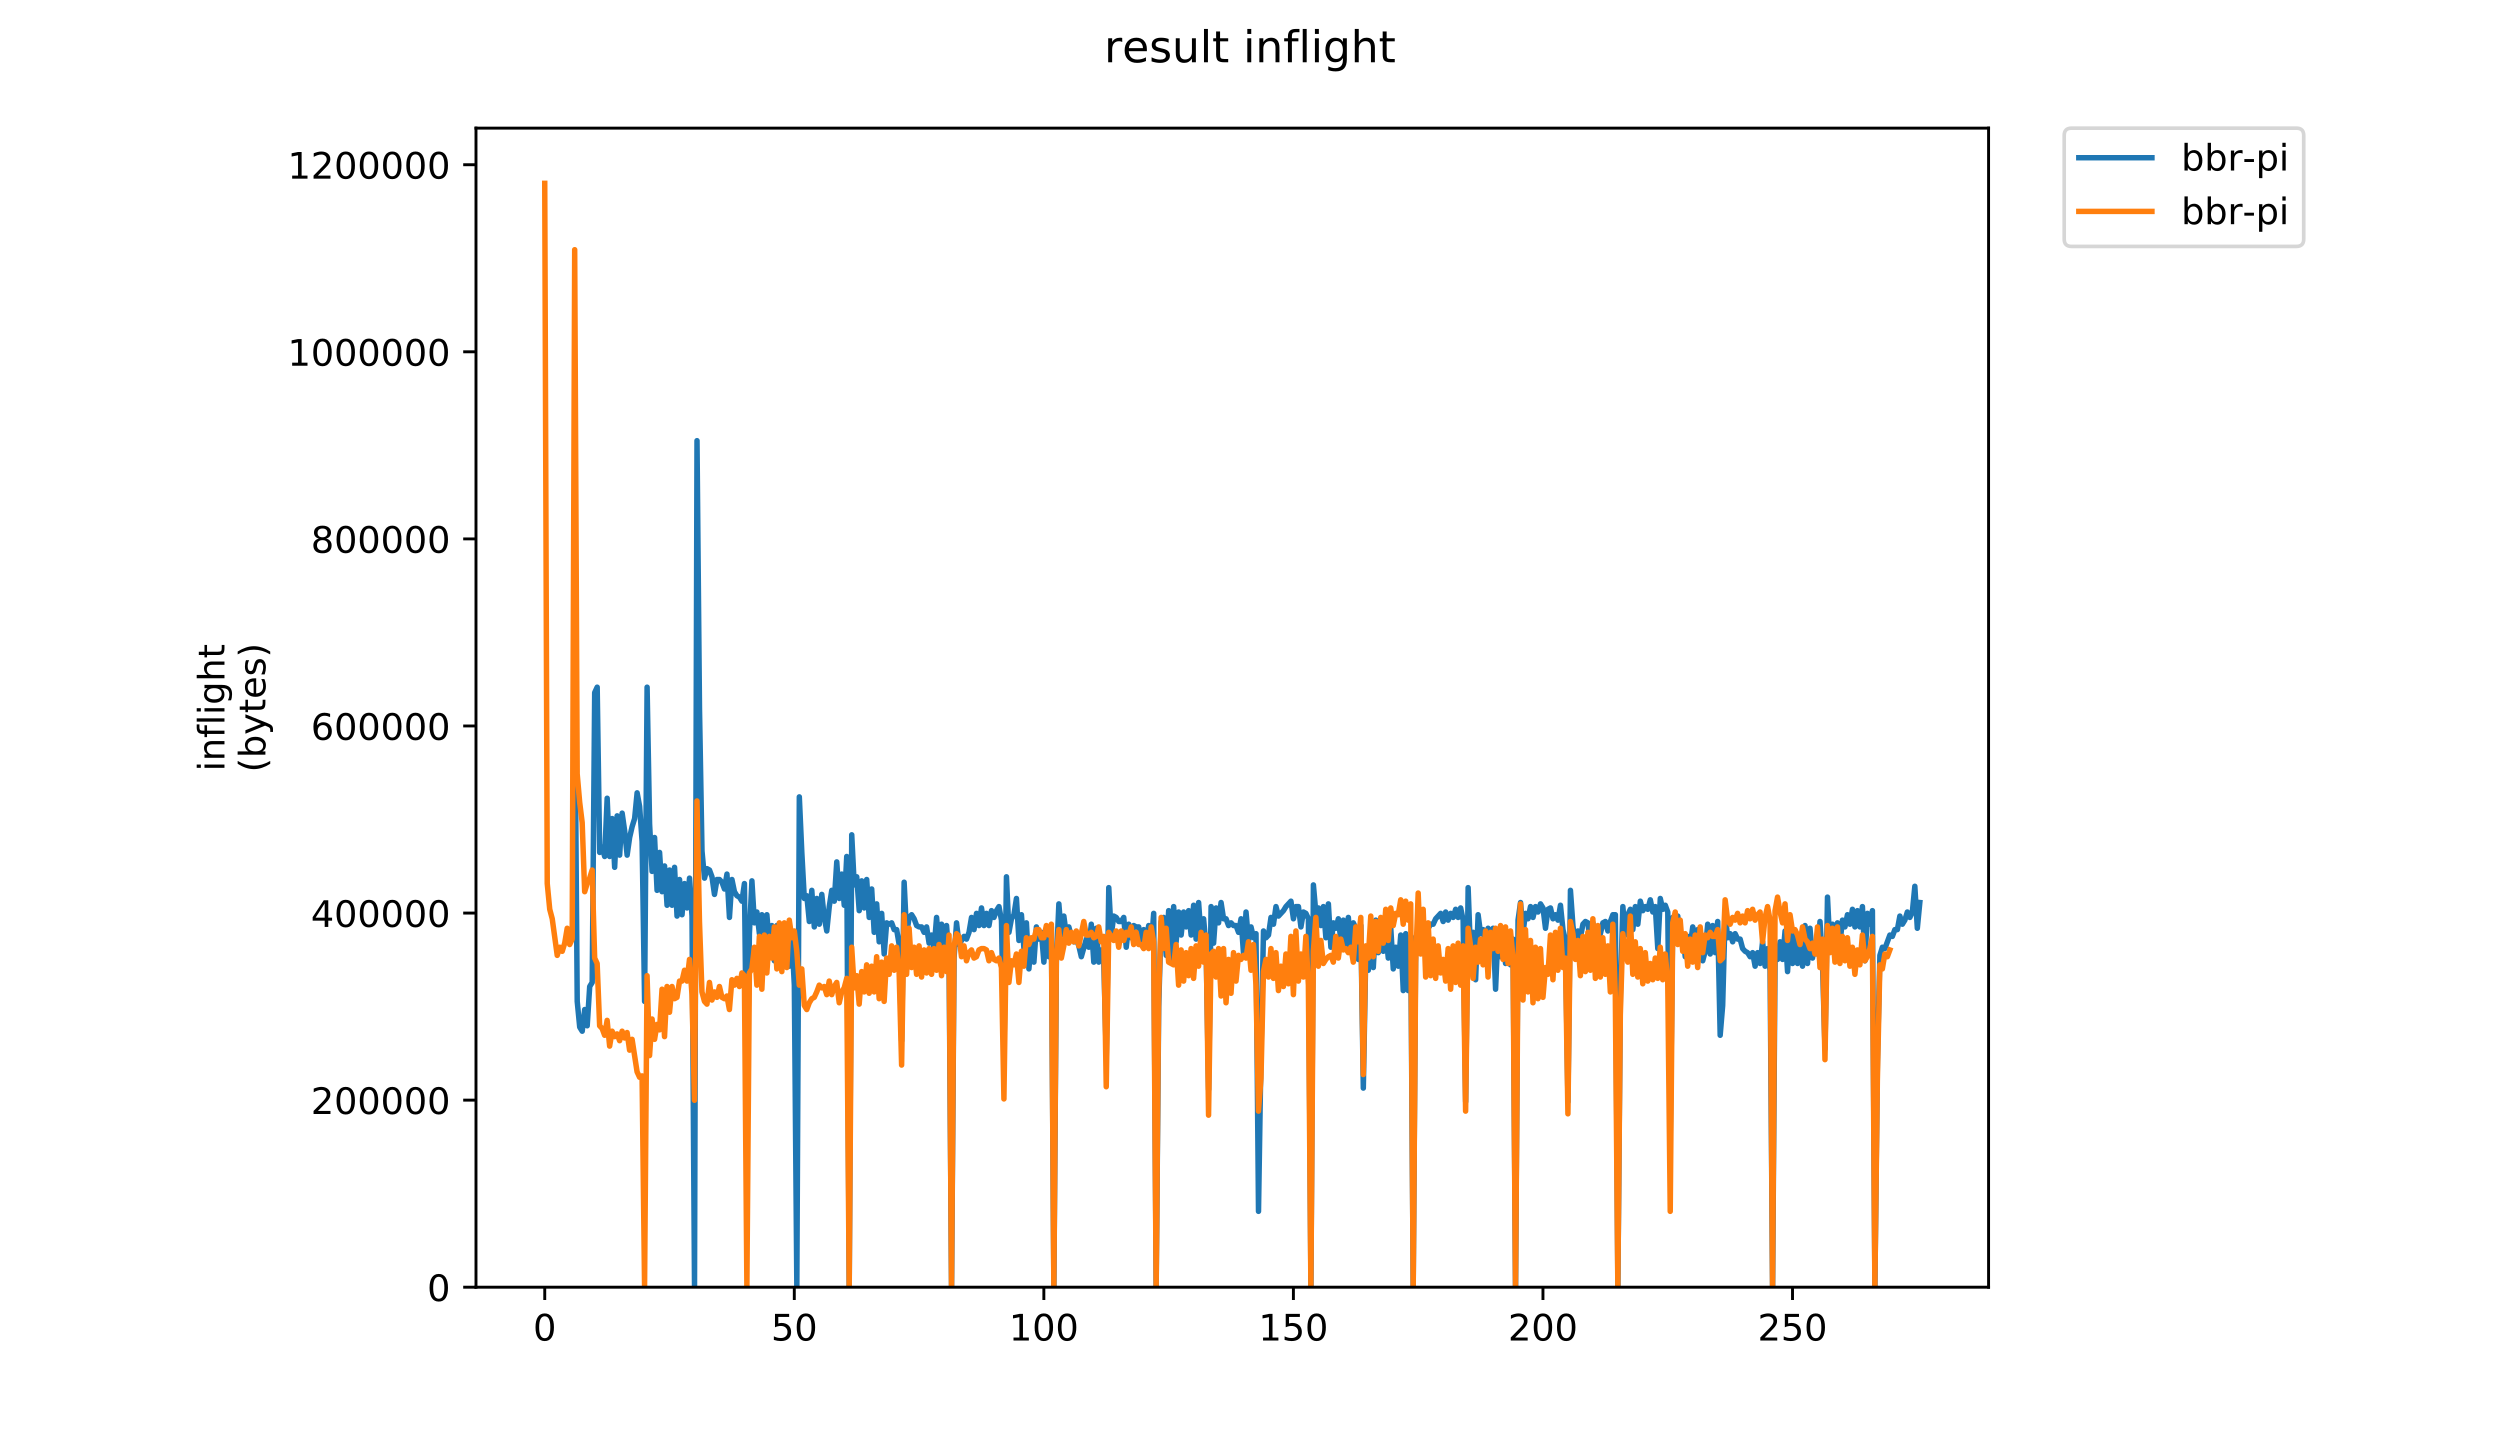 <?xml version="1.0" encoding="utf-8" standalone="no"?>
<!DOCTYPE svg PUBLIC "-//W3C//DTD SVG 1.1//EN"
  "http://www.w3.org/Graphics/SVG/1.1/DTD/svg11.dtd">
<!-- Created with matplotlib (https://matplotlib.org/) -->
<svg height="396pt" version="1.1" viewBox="0 0 684 396" width="684pt" xmlns="http://www.w3.org/2000/svg" xmlns:xlink="http://www.w3.org/1999/xlink">
 <defs>
  <style type="text/css">
*{stroke-linecap:butt;stroke-linejoin:round;}
  </style>
 </defs>
 <g id="figure_1">
  <g id="patch_1">
   <path d="M 0 396 
L 684 396 
L 684 0 
L 0 0 
z
" style="fill:#ffffff;"/>
  </g>
  <g id="axes_1">
   <g id="patch_2">
    <path d="M 130.23 352.174 
L 544.074 352.174 
L 544.074 35.062 
L 130.23 35.062 
z
" style="fill:#ffffff;"/>
   </g>
   <g id="matplotlib.axis_1">
    <g id="xtick_1">
     <g id="line2d_1">
      <defs>
       <path d="M 0 0 
L 0 3.5 
" id="m65a6d30aea" style="stroke:#000000;stroke-width:0.8;"/>
      </defs>
      <g>
       <use style="stroke:#000000;stroke-width:0.8;" x="149.041" xlink:href="#m65a6d30aea" y="352.174"/>
      </g>
     </g>
     <g id="text_1">
      <!-- 0 -->
      <defs>
       <path d="M 31.781 66.406 
Q 24.172 66.406 20.328 58.906 
Q 16.5 51.422 16.5 36.375 
Q 16.5 21.391 20.328 13.891 
Q 24.172 6.391 31.781 6.391 
Q 39.453 6.391 43.281 13.891 
Q 47.125 21.391 47.125 36.375 
Q 47.125 51.422 43.281 58.906 
Q 39.453 66.406 31.781 66.406 
z
M 31.781 74.219 
Q 44.047 74.219 50.516 64.516 
Q 56.984 54.828 56.984 36.375 
Q 56.984 17.969 50.516 8.266 
Q 44.047 -1.422 31.781 -1.422 
Q 19.531 -1.422 13.062 8.266 
Q 6.594 17.969 6.594 36.375 
Q 6.594 54.828 13.062 64.516 
Q 19.531 74.219 31.781 74.219 
z
" id="DejaVuSans-48"/>
      </defs>
      <g transform="translate(145.86 366.773)scale(0.1 -0.1)">
       <use xlink:href="#DejaVuSans-48"/>
      </g>
     </g>
    </g>
    <g id="xtick_2">
     <g id="line2d_2">
      <g>
       <use style="stroke:#000000;stroke-width:0.8;" x="217.319" xlink:href="#m65a6d30aea" y="352.174"/>
      </g>
     </g>
     <g id="text_2">
      <!-- 50 -->
      <defs>
       <path d="M 10.797 72.906 
L 49.516 72.906 
L 49.516 64.594 
L 19.828 64.594 
L 19.828 46.734 
Q 21.969 47.469 24.109 47.828 
Q 26.266 48.188 28.422 48.188 
Q 40.625 48.188 47.75 41.5 
Q 54.891 34.812 54.891 23.391 
Q 54.891 11.625 47.562 5.094 
Q 40.234 -1.422 26.906 -1.422 
Q 22.312 -1.422 17.547 -0.641 
Q 12.797 0.141 7.719 1.703 
L 7.719 11.625 
Q 12.109 9.234 16.797 8.062 
Q 21.484 6.891 26.703 6.891 
Q 35.156 6.891 40.078 11.328 
Q 45.016 15.766 45.016 23.391 
Q 45.016 31 40.078 35.438 
Q 35.156 39.891 26.703 39.891 
Q 22.75 39.891 18.812 39.016 
Q 14.891 38.141 10.797 36.281 
z
" id="DejaVuSans-53"/>
      </defs>
      <g transform="translate(210.957 366.773)scale(0.1 -0.1)">
       <use xlink:href="#DejaVuSans-53"/>
       <use x="63.623" xlink:href="#DejaVuSans-48"/>
      </g>
     </g>
    </g>
    <g id="xtick_3">
     <g id="line2d_3">
      <g>
       <use style="stroke:#000000;stroke-width:0.8;" x="285.597" xlink:href="#m65a6d30aea" y="352.174"/>
      </g>
     </g>
     <g id="text_3">
      <!-- 100 -->
      <defs>
       <path d="M 12.406 8.297 
L 28.516 8.297 
L 28.516 63.922 
L 10.984 60.406 
L 10.984 69.391 
L 28.422 72.906 
L 38.281 72.906 
L 38.281 8.297 
L 54.391 8.297 
L 54.391 0 
L 12.406 0 
z
" id="DejaVuSans-49"/>
      </defs>
      <g transform="translate(276.054 366.773)scale(0.1 -0.1)">
       <use xlink:href="#DejaVuSans-49"/>
       <use x="63.623" xlink:href="#DejaVuSans-48"/>
       <use x="127.246" xlink:href="#DejaVuSans-48"/>
      </g>
     </g>
    </g>
    <g id="xtick_4">
     <g id="line2d_4">
      <g>
       <use style="stroke:#000000;stroke-width:0.8;" x="353.875" xlink:href="#m65a6d30aea" y="352.174"/>
      </g>
     </g>
     <g id="text_4">
      <!-- 150 -->
      <g transform="translate(344.332 366.773)scale(0.1 -0.1)">
       <use xlink:href="#DejaVuSans-49"/>
       <use x="63.623" xlink:href="#DejaVuSans-53"/>
       <use x="127.246" xlink:href="#DejaVuSans-48"/>
      </g>
     </g>
    </g>
    <g id="xtick_5">
     <g id="line2d_5">
      <g>
       <use style="stroke:#000000;stroke-width:0.8;" x="422.153" xlink:href="#m65a6d30aea" y="352.174"/>
      </g>
     </g>
     <g id="text_5">
      <!-- 200 -->
      <defs>
       <path d="M 19.188 8.297 
L 53.609 8.297 
L 53.609 0 
L 7.328 0 
L 7.328 8.297 
Q 12.938 14.109 22.625 23.891 
Q 32.328 33.688 34.812 36.531 
Q 39.547 41.844 41.422 45.531 
Q 43.312 49.219 43.312 52.781 
Q 43.312 58.594 39.234 62.25 
Q 35.156 65.922 28.609 65.922 
Q 23.969 65.922 18.812 64.312 
Q 13.672 62.703 7.812 59.422 
L 7.812 69.391 
Q 13.766 71.781 18.938 73 
Q 24.125 74.219 28.422 74.219 
Q 39.75 74.219 46.484 68.547 
Q 53.219 62.891 53.219 53.422 
Q 53.219 48.922 51.531 44.891 
Q 49.859 40.875 45.406 35.406 
Q 44.188 33.984 37.641 27.219 
Q 31.109 20.453 19.188 8.297 
z
" id="DejaVuSans-50"/>
      </defs>
      <g transform="translate(412.61 366.773)scale(0.1 -0.1)">
       <use xlink:href="#DejaVuSans-50"/>
       <use x="63.623" xlink:href="#DejaVuSans-48"/>
       <use x="127.246" xlink:href="#DejaVuSans-48"/>
      </g>
     </g>
    </g>
    <g id="xtick_6">
     <g id="line2d_6">
      <g>
       <use style="stroke:#000000;stroke-width:0.8;" x="490.431" xlink:href="#m65a6d30aea" y="352.174"/>
      </g>
     </g>
     <g id="text_6">
      <!-- 250 -->
      <g transform="translate(480.888 366.773)scale(0.1 -0.1)">
       <use xlink:href="#DejaVuSans-50"/>
       <use x="63.623" xlink:href="#DejaVuSans-53"/>
       <use x="127.246" xlink:href="#DejaVuSans-48"/>
      </g>
     </g>
    </g>
   </g>
   <g id="matplotlib.axis_2">
    <g id="ytick_1">
     <g id="line2d_7">
      <defs>
       <path d="M 0 0 
L -3.5 0 
" id="m22e19e6b55" style="stroke:#000000;stroke-width:0.8;"/>
      </defs>
      <g>
       <use style="stroke:#000000;stroke-width:0.8;" x="130.23" xlink:href="#m22e19e6b55" y="352.174"/>
      </g>
     </g>
     <g id="text_7">
      <!-- 0 -->
      <g transform="translate(116.868 355.973)scale(0.1 -0.1)">
       <use xlink:href="#DejaVuSans-48"/>
      </g>
     </g>
    </g>
    <g id="ytick_2">
     <g id="line2d_8">
      <g>
       <use style="stroke:#000000;stroke-width:0.8;" x="130.23" xlink:href="#m22e19e6b55" y="300.991"/>
      </g>
     </g>
     <g id="text_8">
      <!-- 200000 -->
      <g transform="translate(85.055 304.79)scale(0.1 -0.1)">
       <use xlink:href="#DejaVuSans-50"/>
       <use x="63.623" xlink:href="#DejaVuSans-48"/>
       <use x="127.246" xlink:href="#DejaVuSans-48"/>
       <use x="190.869" xlink:href="#DejaVuSans-48"/>
       <use x="254.492" xlink:href="#DejaVuSans-48"/>
       <use x="318.115" xlink:href="#DejaVuSans-48"/>
      </g>
     </g>
    </g>
    <g id="ytick_3">
     <g id="line2d_9">
      <g>
       <use style="stroke:#000000;stroke-width:0.8;" x="130.23" xlink:href="#m22e19e6b55" y="249.808"/>
      </g>
     </g>
     <g id="text_9">
      <!-- 400000 -->
      <defs>
       <path d="M 37.797 64.312 
L 12.891 25.391 
L 37.797 25.391 
z
M 35.203 72.906 
L 47.609 72.906 
L 47.609 25.391 
L 58.016 25.391 
L 58.016 17.188 
L 47.609 17.188 
L 47.609 0 
L 37.797 0 
L 37.797 17.188 
L 4.891 17.188 
L 4.891 26.703 
z
" id="DejaVuSans-52"/>
      </defs>
      <g transform="translate(85.055 253.607)scale(0.1 -0.1)">
       <use xlink:href="#DejaVuSans-52"/>
       <use x="63.623" xlink:href="#DejaVuSans-48"/>
       <use x="127.246" xlink:href="#DejaVuSans-48"/>
       <use x="190.869" xlink:href="#DejaVuSans-48"/>
       <use x="254.492" xlink:href="#DejaVuSans-48"/>
       <use x="318.115" xlink:href="#DejaVuSans-48"/>
      </g>
     </g>
    </g>
    <g id="ytick_4">
     <g id="line2d_10">
      <g>
       <use style="stroke:#000000;stroke-width:0.8;" x="130.23" xlink:href="#m22e19e6b55" y="198.625"/>
      </g>
     </g>
     <g id="text_10">
      <!-- 600000 -->
      <defs>
       <path d="M 33.016 40.375 
Q 26.375 40.375 22.484 35.828 
Q 18.609 31.297 18.609 23.391 
Q 18.609 15.531 22.484 10.953 
Q 26.375 6.391 33.016 6.391 
Q 39.656 6.391 43.531 10.953 
Q 47.406 15.531 47.406 23.391 
Q 47.406 31.297 43.531 35.828 
Q 39.656 40.375 33.016 40.375 
z
M 52.594 71.297 
L 52.594 62.312 
Q 48.875 64.062 45.094 64.984 
Q 41.312 65.922 37.594 65.922 
Q 27.828 65.922 22.672 59.328 
Q 17.531 52.734 16.797 39.406 
Q 19.672 43.656 24.016 45.922 
Q 28.375 48.188 33.594 48.188 
Q 44.578 48.188 50.953 41.516 
Q 57.328 34.859 57.328 23.391 
Q 57.328 12.156 50.688 5.359 
Q 44.047 -1.422 33.016 -1.422 
Q 20.359 -1.422 13.672 8.266 
Q 6.984 17.969 6.984 36.375 
Q 6.984 53.656 15.188 63.938 
Q 23.391 74.219 37.203 74.219 
Q 40.922 74.219 44.703 73.484 
Q 48.484 72.75 52.594 71.297 
z
" id="DejaVuSans-54"/>
      </defs>
      <g transform="translate(85.055 202.424)scale(0.1 -0.1)">
       <use xlink:href="#DejaVuSans-54"/>
       <use x="63.623" xlink:href="#DejaVuSans-48"/>
       <use x="127.246" xlink:href="#DejaVuSans-48"/>
       <use x="190.869" xlink:href="#DejaVuSans-48"/>
       <use x="254.492" xlink:href="#DejaVuSans-48"/>
       <use x="318.115" xlink:href="#DejaVuSans-48"/>
      </g>
     </g>
    </g>
    <g id="ytick_5">
     <g id="line2d_11">
      <g>
       <use style="stroke:#000000;stroke-width:0.8;" x="130.23" xlink:href="#m22e19e6b55" y="147.442"/>
      </g>
     </g>
     <g id="text_11">
      <!-- 800000 -->
      <defs>
       <path d="M 31.781 34.625 
Q 24.75 34.625 20.719 30.859 
Q 16.703 27.094 16.703 20.516 
Q 16.703 13.922 20.719 10.156 
Q 24.75 6.391 31.781 6.391 
Q 38.812 6.391 42.859 10.172 
Q 46.922 13.969 46.922 20.516 
Q 46.922 27.094 42.891 30.859 
Q 38.875 34.625 31.781 34.625 
z
M 21.922 38.812 
Q 15.578 40.375 12.031 44.719 
Q 8.5 49.078 8.5 55.328 
Q 8.5 64.062 14.719 69.141 
Q 20.953 74.219 31.781 74.219 
Q 42.672 74.219 48.875 69.141 
Q 55.078 64.062 55.078 55.328 
Q 55.078 49.078 51.531 44.719 
Q 48 40.375 41.703 38.812 
Q 48.828 37.156 52.797 32.312 
Q 56.781 27.484 56.781 20.516 
Q 56.781 9.906 50.312 4.234 
Q 43.844 -1.422 31.781 -1.422 
Q 19.734 -1.422 13.25 4.234 
Q 6.781 9.906 6.781 20.516 
Q 6.781 27.484 10.781 32.312 
Q 14.797 37.156 21.922 38.812 
z
M 18.312 54.391 
Q 18.312 48.734 21.844 45.562 
Q 25.391 42.391 31.781 42.391 
Q 38.141 42.391 41.719 45.562 
Q 45.312 48.734 45.312 54.391 
Q 45.312 60.062 41.719 63.234 
Q 38.141 66.406 31.781 66.406 
Q 25.391 66.406 21.844 63.234 
Q 18.312 60.062 18.312 54.391 
z
" id="DejaVuSans-56"/>
      </defs>
      <g transform="translate(85.055 151.241)scale(0.1 -0.1)">
       <use xlink:href="#DejaVuSans-56"/>
       <use x="63.623" xlink:href="#DejaVuSans-48"/>
       <use x="127.246" xlink:href="#DejaVuSans-48"/>
       <use x="190.869" xlink:href="#DejaVuSans-48"/>
       <use x="254.492" xlink:href="#DejaVuSans-48"/>
       <use x="318.115" xlink:href="#DejaVuSans-48"/>
      </g>
     </g>
    </g>
    <g id="ytick_6">
     <g id="line2d_12">
      <g>
       <use style="stroke:#000000;stroke-width:0.8;" x="130.23" xlink:href="#m22e19e6b55" y="96.259"/>
      </g>
     </g>
     <g id="text_12">
      <!-- 1000000 -->
      <g transform="translate(78.693 100.058)scale(0.1 -0.1)">
       <use xlink:href="#DejaVuSans-49"/>
       <use x="63.623" xlink:href="#DejaVuSans-48"/>
       <use x="127.246" xlink:href="#DejaVuSans-48"/>
       <use x="190.869" xlink:href="#DejaVuSans-48"/>
       <use x="254.492" xlink:href="#DejaVuSans-48"/>
       <use x="318.115" xlink:href="#DejaVuSans-48"/>
       <use x="381.738" xlink:href="#DejaVuSans-48"/>
      </g>
     </g>
    </g>
    <g id="ytick_7">
     <g id="line2d_13">
      <g>
       <use style="stroke:#000000;stroke-width:0.8;" x="130.23" xlink:href="#m22e19e6b55" y="45.075"/>
      </g>
     </g>
     <g id="text_13">
      <!-- 1200000 -->
      <g transform="translate(78.693 48.875)scale(0.1 -0.1)">
       <use xlink:href="#DejaVuSans-49"/>
       <use x="63.623" xlink:href="#DejaVuSans-50"/>
       <use x="127.246" xlink:href="#DejaVuSans-48"/>
       <use x="190.869" xlink:href="#DejaVuSans-48"/>
       <use x="254.492" xlink:href="#DejaVuSans-48"/>
       <use x="318.115" xlink:href="#DejaVuSans-48"/>
       <use x="381.738" xlink:href="#DejaVuSans-48"/>
      </g>
     </g>
    </g>
    <g id="text_14">
     <!-- inflight -->
     <defs>
      <path d="M 9.422 54.688 
L 18.406 54.688 
L 18.406 0 
L 9.422 0 
z
M 9.422 75.984 
L 18.406 75.984 
L 18.406 64.594 
L 9.422 64.594 
z
" id="DejaVuSans-105"/>
      <path d="M 54.891 33.016 
L 54.891 0 
L 45.906 0 
L 45.906 32.719 
Q 45.906 40.484 42.875 44.328 
Q 39.844 48.188 33.797 48.188 
Q 26.516 48.188 22.312 43.547 
Q 18.109 38.922 18.109 30.906 
L 18.109 0 
L 9.078 0 
L 9.078 54.688 
L 18.109 54.688 
L 18.109 46.188 
Q 21.344 51.125 25.703 53.562 
Q 30.078 56 35.797 56 
Q 45.219 56 50.047 50.172 
Q 54.891 44.344 54.891 33.016 
z
" id="DejaVuSans-110"/>
      <path d="M 37.109 75.984 
L 37.109 68.5 
L 28.516 68.5 
Q 23.688 68.5 21.797 66.547 
Q 19.922 64.594 19.922 59.516 
L 19.922 54.688 
L 34.719 54.688 
L 34.719 47.703 
L 19.922 47.703 
L 19.922 0 
L 10.891 0 
L 10.891 47.703 
L 2.297 47.703 
L 2.297 54.688 
L 10.891 54.688 
L 10.891 58.5 
Q 10.891 67.625 15.141 71.797 
Q 19.391 75.984 28.609 75.984 
z
" id="DejaVuSans-102"/>
      <path d="M 9.422 75.984 
L 18.406 75.984 
L 18.406 0 
L 9.422 0 
z
" id="DejaVuSans-108"/>
      <path d="M 45.406 27.984 
Q 45.406 37.75 41.375 43.109 
Q 37.359 48.484 30.078 48.484 
Q 22.859 48.484 18.828 43.109 
Q 14.797 37.75 14.797 27.984 
Q 14.797 18.266 18.828 12.891 
Q 22.859 7.516 30.078 7.516 
Q 37.359 7.516 41.375 12.891 
Q 45.406 18.266 45.406 27.984 
z
M 54.391 6.781 
Q 54.391 -7.172 48.188 -13.984 
Q 42 -20.797 29.203 -20.797 
Q 24.469 -20.797 20.266 -20.094 
Q 16.062 -19.391 12.109 -17.922 
L 12.109 -9.188 
Q 16.062 -11.328 19.922 -12.344 
Q 23.781 -13.375 27.781 -13.375 
Q 36.625 -13.375 41.016 -8.766 
Q 45.406 -4.156 45.406 5.172 
L 45.406 9.625 
Q 42.625 4.781 38.281 2.391 
Q 33.938 0 27.875 0 
Q 17.828 0 11.672 7.656 
Q 5.516 15.328 5.516 27.984 
Q 5.516 40.672 11.672 48.328 
Q 17.828 56 27.875 56 
Q 33.938 56 38.281 53.609 
Q 42.625 51.219 45.406 46.391 
L 45.406 54.688 
L 54.391 54.688 
z
" id="DejaVuSans-103"/>
      <path d="M 54.891 33.016 
L 54.891 0 
L 45.906 0 
L 45.906 32.719 
Q 45.906 40.484 42.875 44.328 
Q 39.844 48.188 33.797 48.188 
Q 26.516 48.188 22.312 43.547 
Q 18.109 38.922 18.109 30.906 
L 18.109 0 
L 9.078 0 
L 9.078 75.984 
L 18.109 75.984 
L 18.109 46.188 
Q 21.344 51.125 25.703 53.562 
Q 30.078 56 35.797 56 
Q 45.219 56 50.047 50.172 
Q 54.891 44.344 54.891 33.016 
z
" id="DejaVuSans-104"/>
      <path d="M 18.312 70.219 
L 18.312 54.688 
L 36.812 54.688 
L 36.812 47.703 
L 18.312 47.703 
L 18.312 18.016 
Q 18.312 11.328 20.141 9.422 
Q 21.969 7.516 27.594 7.516 
L 36.812 7.516 
L 36.812 0 
L 27.594 0 
Q 17.188 0 13.234 3.875 
Q 9.281 7.766 9.281 18.016 
L 9.281 47.703 
L 2.688 47.703 
L 2.688 54.688 
L 9.281 54.688 
L 9.281 70.219 
z
" id="DejaVuSans-116"/>
     </defs>
     <g transform="translate(61.415 211.018)rotate(-90)scale(0.1 -0.1)">
      <use xlink:href="#DejaVuSans-105"/>
      <use x="27.783" xlink:href="#DejaVuSans-110"/>
      <use x="91.162" xlink:href="#DejaVuSans-102"/>
      <use x="126.367" xlink:href="#DejaVuSans-108"/>
      <use x="154.15" xlink:href="#DejaVuSans-105"/>
      <use x="181.934" xlink:href="#DejaVuSans-103"/>
      <use x="245.41" xlink:href="#DejaVuSans-104"/>
      <use x="308.789" xlink:href="#DejaVuSans-116"/>
     </g>
     <!-- (bytes) -->
     <defs>
      <path d="M 31 75.875 
Q 24.469 64.656 21.281 53.656 
Q 18.109 42.672 18.109 31.391 
Q 18.109 20.125 21.312 9.062 
Q 24.516 -2 31 -13.188 
L 23.188 -13.188 
Q 15.875 -1.703 12.234 9.375 
Q 8.594 20.453 8.594 31.391 
Q 8.594 42.281 12.203 53.312 
Q 15.828 64.359 23.188 75.875 
z
" id="DejaVuSans-40"/>
      <path d="M 48.688 27.297 
Q 48.688 37.203 44.609 42.844 
Q 40.531 48.484 33.406 48.484 
Q 26.266 48.484 22.188 42.844 
Q 18.109 37.203 18.109 27.297 
Q 18.109 17.391 22.188 11.75 
Q 26.266 6.109 33.406 6.109 
Q 40.531 6.109 44.609 11.75 
Q 48.688 17.391 48.688 27.297 
z
M 18.109 46.391 
Q 20.953 51.266 25.266 53.625 
Q 29.594 56 35.594 56 
Q 45.562 56 51.781 48.094 
Q 58.016 40.188 58.016 27.297 
Q 58.016 14.406 51.781 6.484 
Q 45.562 -1.422 35.594 -1.422 
Q 29.594 -1.422 25.266 0.953 
Q 20.953 3.328 18.109 8.203 
L 18.109 0 
L 9.078 0 
L 9.078 75.984 
L 18.109 75.984 
z
" id="DejaVuSans-98"/>
      <path d="M 32.172 -5.078 
Q 28.375 -14.844 24.75 -17.812 
Q 21.141 -20.797 15.094 -20.797 
L 7.906 -20.797 
L 7.906 -13.281 
L 13.188 -13.281 
Q 16.891 -13.281 18.938 -11.516 
Q 21 -9.766 23.484 -3.219 
L 25.094 0.875 
L 2.984 54.688 
L 12.5 54.688 
L 29.594 11.922 
L 46.688 54.688 
L 56.203 54.688 
z
" id="DejaVuSans-121"/>
      <path d="M 56.203 29.594 
L 56.203 25.203 
L 14.891 25.203 
Q 15.484 15.922 20.484 11.062 
Q 25.484 6.203 34.422 6.203 
Q 39.594 6.203 44.453 7.469 
Q 49.312 8.734 54.109 11.281 
L 54.109 2.781 
Q 49.266 0.734 44.188 -0.344 
Q 39.109 -1.422 33.891 -1.422 
Q 20.797 -1.422 13.156 6.188 
Q 5.516 13.812 5.516 26.812 
Q 5.516 40.234 12.766 48.109 
Q 20.016 56 32.328 56 
Q 43.359 56 49.781 48.891 
Q 56.203 41.797 56.203 29.594 
z
M 47.219 32.234 
Q 47.125 39.594 43.094 43.984 
Q 39.062 48.391 32.422 48.391 
Q 24.906 48.391 20.391 44.141 
Q 15.875 39.891 15.188 32.172 
z
" id="DejaVuSans-101"/>
      <path d="M 44.281 53.078 
L 44.281 44.578 
Q 40.484 46.531 36.375 47.5 
Q 32.281 48.484 27.875 48.484 
Q 21.188 48.484 17.844 46.438 
Q 14.5 44.391 14.5 40.281 
Q 14.5 37.156 16.891 35.375 
Q 19.281 33.594 26.516 31.984 
L 29.594 31.297 
Q 39.156 29.25 43.188 25.516 
Q 47.219 21.781 47.219 15.094 
Q 47.219 7.469 41.188 3.016 
Q 35.156 -1.422 24.609 -1.422 
Q 20.219 -1.422 15.453 -0.562 
Q 10.688 0.297 5.422 2 
L 5.422 11.281 
Q 10.406 8.688 15.234 7.391 
Q 20.062 6.109 24.812 6.109 
Q 31.156 6.109 34.562 8.281 
Q 37.984 10.453 37.984 14.406 
Q 37.984 18.062 35.516 20.016 
Q 33.062 21.969 24.703 23.781 
L 21.578 24.516 
Q 13.234 26.266 9.516 29.906 
Q 5.812 33.547 5.812 39.891 
Q 5.812 47.609 11.281 51.797 
Q 16.75 56 26.812 56 
Q 31.781 56 36.172 55.266 
Q 40.578 54.547 44.281 53.078 
z
" id="DejaVuSans-115"/>
      <path d="M 8.016 75.875 
L 15.828 75.875 
Q 23.141 64.359 26.781 53.312 
Q 30.422 42.281 30.422 31.391 
Q 30.422 20.453 26.781 9.375 
Q 23.141 -1.703 15.828 -13.188 
L 8.016 -13.188 
Q 14.5 -2 17.703 9.062 
Q 20.906 20.125 20.906 31.391 
Q 20.906 42.672 17.703 53.656 
Q 14.5 64.656 8.016 75.875 
z
" id="DejaVuSans-41"/>
     </defs>
     <g transform="translate(72.613 211.295)rotate(-90)scale(0.1 -0.1)">
      <use xlink:href="#DejaVuSans-40"/>
      <use x="39.014" xlink:href="#DejaVuSans-98"/>
      <use x="102.49" xlink:href="#DejaVuSans-121"/>
      <use x="161.67" xlink:href="#DejaVuSans-116"/>
      <use x="200.879" xlink:href="#DejaVuSans-101"/>
      <use x="262.402" xlink:href="#DejaVuSans-115"/>
      <use x="314.502" xlink:href="#DejaVuSans-41"/>
     </g>
    </g>
   </g>
   <g id="line2d_14">
    <path clip-path="url(#p6c4b5baed3)" d="M 157.244 186.531 
L 157.927 273.985 
L 158.61 281.026 
L 159.293 282.137 
L 159.975 276.208 
L 160.658 280.655 
L 161.341 269.909 
L 162.024 268.797 
L 162.706 189.496 
L 163.389 188.014 
L 164.072 233.223 
L 164.755 231.74 
L 165.438 234.334 
L 166.12 218.4 
L 166.803 234.334 
L 167.486 223.958 
L 168.169 237.299 
L 168.851 223.217 
L 169.534 233.964 
L 170.217 222.476 
L 170.9 227.293 
L 171.583 233.964 
L 172.265 229.146 
L 172.948 226.182 
L 173.631 223.958 
L 174.314 216.918 
L 174.996 220.623 
L 175.679 230.258 
L 176.362 273.985 
L 177.045 188.014 
L 177.728 225.441 
L 178.41 238.41 
L 179.093 229.146 
L 179.776 243.598 
L 180.459 233.223 
L 181.141 243.969 
L 181.824 236.928 
L 182.507 247.675 
L 183.19 238.04 
L 183.873 247.675 
L 184.555 237.299 
L 185.238 250.639 
L 185.921 240.634 
L 186.604 250.269 
L 187.286 241.746 
L 187.969 248.416 
L 188.652 240.263 
L 189.335 250.639 
L 190.018 351.804 
L 190.7 120.571 
L 191.383 193.943 
L 192.066 232.852 
L 192.749 240.263 
L 193.432 237.669 
L 194.114 238.04 
L 194.797 239.893 
L 195.48 244.71 
L 196.163 240.634 
L 196.845 240.634 
L 197.528 241.375 
L 198.211 243.228 
L 198.894 239.152 
L 199.577 251.01 
L 200.259 240.634 
L 200.942 243.969 
L 201.625 245.081 
L 202.308 245.451 
L 202.99 246.563 
L 203.673 241.746 
L 204.356 300.295 
L 205.039 255.456 
L 205.722 241.004 
L 206.404 252.492 
L 207.087 249.527 
L 207.77 255.456 
L 208.453 250.269 
L 209.135 258.05 
L 209.818 250.269 
L 210.501 258.792 
L 211.184 253.233 
L 211.867 262.868 
L 212.549 253.233 
L 213.232 263.609 
L 213.915 254.715 
L 214.598 264.35 
L 215.28 255.827 
L 215.963 264.35 
L 216.646 256.568 
L 217.329 269.538 
L 218.012 351.804 
L 218.694 218.029 
L 219.377 233.223 
L 220.06 245.822 
L 220.743 245.081 
L 221.426 252.121 
L 222.108 243.598 
L 222.791 253.604 
L 223.474 245.822 
L 224.157 252.863 
L 224.839 244.71 
L 225.522 251.01 
L 226.205 254.715 
L 226.888 248.045 
L 227.571 243.598 
L 228.253 246.563 
L 228.936 235.817 
L 229.619 245.822 
L 230.302 239.152 
L 230.984 247.675 
L 231.667 234.334 
L 232.35 351.804 
L 233.033 228.405 
L 233.716 242.116 
L 234.398 239.893 
L 235.081 249.157 
L 235.764 241.004 
L 236.447 248.416 
L 237.129 240.634 
L 237.812 251.01 
L 238.495 243.228 
L 239.178 255.086 
L 239.861 247.304 
L 240.543 257.68 
L 241.226 249.898 
L 241.909 261.015 
L 242.592 252.492 
L 243.274 252.863 
L 243.957 252.492 
L 244.64 254.345 
L 245.323 254.345 
L 246.006 258.421 
L 246.688 284.731 
L 247.371 241.375 
L 248.054 255.456 
L 248.737 251.01 
L 249.42 250.269 
L 250.102 251.38 
L 250.785 253.233 
L 251.468 253.604 
L 252.151 253.604 
L 252.833 255.086 
L 253.516 253.604 
L 254.199 258.05 
L 254.882 255.827 
L 255.565 259.533 
L 256.247 251.01 
L 256.93 258.792 
L 257.613 252.863 
L 258.296 259.533 
L 258.978 253.233 
L 259.661 262.127 
L 260.344 351.804 
L 261.027 262.127 
L 261.71 252.492 
L 262.392 258.421 
L 263.758 256.198 
L 264.441 256.939 
L 265.123 255.086 
L 265.806 251.01 
L 266.489 254.345 
L 267.172 249.898 
L 267.855 253.233 
L 268.537 248.416 
L 269.22 253.233 
L 269.903 249.898 
L 270.586 253.233 
L 271.268 249.157 
L 271.951 251.01 
L 272.634 249.157 
L 273.317 248.045 
L 274 251.751 
L 274.682 288.437 
L 275.365 239.893 
L 276.048 255.086 
L 276.731 251.38 
L 277.414 250.269 
L 278.096 245.822 
L 278.779 257.309 
L 279.462 250.269 
L 280.145 259.533 
L 280.827 252.492 
L 281.51 265.091 
L 282.193 256.939 
L 282.876 263.238 
L 283.559 253.604 
L 284.241 256.939 
L 284.924 255.086 
L 285.607 263.238 
L 286.29 254.345 
L 286.972 261.756 
L 287.655 253.604 
L 288.338 351.804 
L 289.021 263.238 
L 289.704 247.304 
L 290.386 255.827 
L 291.069 250.639 
L 291.752 255.827 
L 292.435 253.604 
L 293.117 256.198 
L 293.8 257.68 
L 294.483 256.939 
L 295.166 258.792 
L 295.849 261.756 
L 297.214 256.939 
L 297.897 259.162 
L 298.58 252.863 
L 299.262 263.238 
L 299.945 253.974 
L 300.628 263.238 
L 301.311 259.903 
L 301.994 263.238 
L 302.676 288.807 
L 303.359 242.857 
L 304.042 255.827 
L 304.725 250.639 
L 305.408 251.01 
L 306.09 252.121 
L 306.773 252.121 
L 307.456 251.01 
L 308.139 259.162 
L 308.821 252.863 
L 309.504 256.568 
L 310.187 253.233 
L 310.87 253.604 
L 311.553 253.604 
L 312.235 258.05 
L 312.918 254.345 
L 313.601 256.939 
L 314.284 253.233 
L 314.966 259.162 
L 315.649 249.898 
L 316.332 351.804 
L 317.015 275.467 
L 317.698 252.121 
L 318.38 251.01 
L 319.063 261.386 
L 319.746 249.157 
L 320.429 262.497 
L 321.111 248.045 
L 321.794 257.68 
L 322.477 249.527 
L 323.16 255.827 
L 323.843 249.527 
L 324.525 253.604 
L 325.208 249.157 
L 325.891 255.827 
L 326.574 247.675 
L 327.256 256.939 
L 327.939 246.933 
L 328.622 256.568 
L 329.305 251.38 
L 329.988 259.162 
L 330.67 298.072 
L 331.353 248.045 
L 332.036 258.05 
L 332.719 248.416 
L 333.402 252.492 
L 334.084 246.933 
L 334.767 251.38 
L 335.45 251.38 
L 336.133 253.233 
L 336.815 252.492 
L 337.498 253.233 
L 338.181 253.233 
L 338.864 255.086 
L 339.547 251.38 
L 340.229 261.015 
L 340.912 249.527 
L 341.595 257.309 
L 342.278 253.604 
L 342.96 256.568 
L 343.643 255.456 
L 344.326 331.422 
L 345.009 288.066 
L 345.692 254.715 
L 346.374 256.568 
L 347.057 255.827 
L 347.74 251.01 
L 348.423 252.863 
L 349.105 248.045 
L 349.788 250.639 
L 351.154 249.157 
L 351.837 248.045 
L 353.202 246.563 
L 353.885 251.38 
L 354.568 248.045 
L 355.25 248.045 
L 355.933 253.604 
L 356.616 249.527 
L 357.299 249.898 
L 357.982 251.38 
L 358.664 351.804 
L 359.347 242.116 
L 360.03 249.898 
L 360.713 248.416 
L 361.396 253.233 
L 362.078 248.045 
L 362.761 256.568 
L 363.444 247.304 
L 364.127 259.162 
L 364.809 252.492 
L 365.492 253.974 
L 366.175 251.38 
L 366.858 257.309 
L 367.541 251.751 
L 368.223 259.533 
L 368.906 251.01 
L 369.589 259.903 
L 370.272 252.492 
L 370.954 253.974 
L 371.637 262.497 
L 372.32 253.233 
L 373.003 297.701 
L 373.686 260.644 
L 374.368 265.462 
L 375.051 254.715 
L 375.734 264.721 
L 376.417 251.751 
L 377.099 260.644 
L 377.782 251.38 
L 378.465 260.274 
L 379.148 255.086 
L 379.831 262.127 
L 380.513 253.974 
L 381.196 265.091 
L 381.879 259.162 
L 382.562 264.35 
L 383.244 255.827 
L 383.927 271.02 
L 384.61 255.456 
L 385.293 271.02 
L 385.976 256.198 
L 386.658 351.804 
L 387.341 256.568 
L 388.024 254.715 
L 388.707 256.939 
L 389.39 254.345 
L 390.072 258.05 
L 390.755 253.974 
L 391.438 252.863 
L 392.121 252.863 
L 392.803 251.38 
L 394.169 249.898 
L 394.852 252.121 
L 395.535 249.527 
L 396.217 251.751 
L 396.9 249.898 
L 397.583 251.01 
L 398.266 248.786 
L 398.948 251.01 
L 399.631 248.416 
L 400.314 251.751 
L 400.997 301.407 
L 401.68 242.857 
L 402.362 261.386 
L 403.045 255.086 
L 403.728 268.056 
L 404.411 250.269 
L 405.093 255.456 
L 405.776 254.345 
L 406.459 258.421 
L 407.142 253.974 
L 407.825 259.533 
L 408.507 253.974 
L 409.19 270.65 
L 409.873 254.715 
L 410.556 261.756 
L 411.238 256.939 
L 411.921 263.609 
L 412.604 257.309 
L 413.287 263.98 
L 413.97 256.939 
L 414.652 352.174 
L 415.335 251.751 
L 416.018 246.933 
L 416.701 255.086 
L 417.384 249.898 
L 418.066 251.38 
L 418.749 248.045 
L 419.432 251.01 
L 420.115 248.045 
L 420.797 249.527 
L 421.48 247.304 
L 422.163 248.416 
L 422.846 253.974 
L 423.529 248.786 
L 424.211 248.416 
L 424.894 251.38 
L 425.577 250.269 
L 426.26 251.751 
L 426.942 247.675 
L 427.625 254.345 
L 428.308 257.309 
L 428.991 301.407 
L 429.674 243.598 
L 430.356 253.233 
L 431.039 258.792 
L 431.722 254.715 
L 432.405 256.568 
L 433.087 252.863 
L 433.77 252.121 
L 434.453 252.492 
L 435.136 258.421 
L 435.819 252.492 
L 436.501 258.05 
L 437.184 254.345 
L 437.867 255.456 
L 438.55 252.492 
L 439.232 252.121 
L 439.915 254.715 
L 440.598 252.121 
L 441.281 250.269 
L 441.964 250.269 
L 442.646 352.174 
L 443.329 272.132 
L 444.012 248.045 
L 444.695 255.827 
L 445.378 250.269 
L 446.06 248.786 
L 446.743 254.345 
L 447.426 248.045 
L 448.109 252.863 
L 448.791 246.563 
L 449.474 249.157 
L 450.157 248.045 
L 450.84 248.786 
L 451.523 246.192 
L 452.205 249.527 
L 452.888 248.045 
L 453.571 259.533 
L 454.254 245.822 
L 454.936 248.786 
L 455.619 247.675 
L 456.302 249.527 
L 456.985 309.93 
L 457.668 251.01 
L 458.35 256.198 
L 459.033 250.639 
L 459.716 256.939 
L 460.399 255.827 
L 461.081 261.756 
L 461.764 256.198 
L 462.447 258.792 
L 463.13 253.604 
L 463.813 256.568 
L 464.495 254.345 
L 465.178 255.456 
L 465.861 262.868 
L 466.544 260.274 
L 467.226 252.863 
L 467.909 261.015 
L 468.592 253.233 
L 469.275 260.644 
L 469.958 252.121 
L 470.64 283.249 
L 471.323 275.096 
L 472.006 249.898 
L 472.689 256.568 
L 473.372 255.456 
L 474.054 257.68 
L 474.737 255.456 
L 475.42 256.939 
L 476.103 256.939 
L 476.785 259.533 
L 477.468 260.274 
L 478.151 260.644 
L 478.834 261.756 
L 479.517 260.644 
L 480.199 264.35 
L 480.882 260.644 
L 481.565 263.609 
L 482.248 257.68 
L 482.93 264.35 
L 483.613 259.533 
L 484.296 265.462 
L 484.979 351.804 
L 485.662 261.386 
L 486.344 262.497 
L 487.027 257.68 
L 487.71 262.497 
L 488.393 254.715 
L 489.075 265.832 
L 489.758 253.974 
L 490.441 263.609 
L 491.124 254.715 
L 491.807 263.609 
L 492.489 256.939 
L 493.172 264.35 
L 493.855 253.233 
L 494.538 263.609 
L 495.22 253.974 
L 495.903 262.127 
L 496.586 258.05 
L 497.269 261.015 
L 497.952 252.121 
L 498.634 263.609 
L 499.317 286.955 
L 500 245.451 
L 500.683 259.162 
L 501.366 252.863 
L 502.048 255.827 
L 502.731 252.492 
L 503.414 258.05 
L 504.097 251.751 
L 504.779 253.604 
L 505.462 250.269 
L 506.145 252.863 
L 506.828 248.786 
L 507.511 253.604 
L 508.193 249.157 
L 508.876 253.604 
L 509.559 248.045 
L 510.242 262.868 
L 510.924 249.898 
L 511.607 252.863 
L 512.29 249.157 
L 512.973 351.804 
L 513.656 289.919 
L 514.338 261.386 
L 515.021 259.162 
L 515.704 259.533 
L 517.069 255.827 
L 517.752 256.198 
L 518.435 254.345 
L 519.118 254.345 
L 519.801 250.639 
L 520.483 252.863 
L 521.166 251.751 
L 521.849 249.527 
L 522.532 251.01 
L 523.214 249.527 
L 523.897 242.487 
L 524.58 253.974 
L 525.263 246.933 
L 525.263 246.933 
" style="fill:none;stroke:#1f77b4;stroke-linecap:square;stroke-width:1.5;"/>
   </g>
   <g id="line2d_15">
    <path clip-path="url(#p6c4b5baed3)" d="M 149.041 50.163 
L 149.724 241.746 
L 150.407 248.786 
L 151.09 251.38 
L 152.455 261.386 
L 153.138 259.162 
L 153.821 260.274 
L 154.503 258.05 
L 155.186 253.974 
L 155.869 258.421 
L 156.552 256.939 
L 157.235 68.321 
L 157.917 211.73 
L 158.6 219.512 
L 159.283 225.07 
L 159.966 243.969 
L 160.649 241.746 
L 161.331 240.263 
L 162.014 238.04 
L 162.697 262.127 
L 163.38 263.609 
L 164.062 280.655 
L 164.745 281.396 
L 165.428 283.249 
L 166.111 279.173 
L 166.794 286.213 
L 167.476 282.137 
L 168.159 283.619 
L 168.842 282.878 
L 169.525 284.731 
L 170.207 282.137 
L 170.89 283.99 
L 171.573 282.508 
L 172.256 287.325 
L 172.939 284.361 
L 174.304 293.254 
L 174.987 294.736 
L 175.67 294.366 
L 176.352 351.804 
L 177.035 266.944 
L 177.718 288.807 
L 178.401 278.802 
L 179.084 284.361 
L 179.766 280.284 
L 180.449 281.767 
L 181.132 270.65 
L 181.815 283.619 
L 182.497 269.909 
L 183.18 276.949 
L 183.863 269.909 
L 184.546 273.244 
L 185.229 272.873 
L 185.911 268.426 
L 186.594 268.426 
L 187.277 265.462 
L 187.96 268.426 
L 188.643 262.497 
L 189.325 272.132 
L 190.008 301.036 
L 190.691 219.141 
L 191.374 252.121 
L 192.056 271.391 
L 192.739 273.985 
L 193.422 274.726 
L 194.105 268.797 
L 194.788 273.614 
L 195.47 271.391 
L 196.153 272.873 
L 196.836 269.909 
L 197.519 272.873 
L 198.201 273.244 
L 198.884 272.503 
L 199.567 276.208 
L 200.25 268.056 
L 200.933 269.538 
L 201.615 267.685 
L 202.298 269.909 
L 202.981 266.203 
L 203.664 266.944 
L 204.346 351.804 
L 205.029 266.203 
L 205.712 265.091 
L 206.395 259.162 
L 207.078 269.538 
L 207.76 256.198 
L 208.443 270.65 
L 209.126 255.827 
L 209.809 266.203 
L 210.491 256.198 
L 211.174 262.127 
L 211.857 253.604 
L 212.54 265.091 
L 213.223 252.492 
L 213.905 265.832 
L 214.588 252.492 
L 215.271 264.721 
L 215.954 251.751 
L 216.637 256.568 
L 217.319 254.715 
L 218.002 260.274 
L 218.685 269.538 
L 219.368 265.091 
L 220.05 275.096 
L 220.733 276.208 
L 221.416 274.355 
L 222.099 273.244 
L 222.782 272.873 
L 223.464 271.391 
L 224.147 269.538 
L 224.83 270.279 
L 225.513 269.909 
L 226.195 272.132 
L 226.878 268.426 
L 227.561 272.132 
L 228.244 269.909 
L 228.927 268.797 
L 229.609 274.355 
L 230.292 271.391 
L 230.975 270.279 
L 231.658 267.685 
L 232.34 351.804 
L 233.023 259.162 
L 233.706 270.279 
L 234.389 266.944 
L 235.072 274.726 
L 235.754 265.832 
L 236.437 271.391 
L 237.12 263.98 
L 237.803 271.761 
L 238.485 264.35 
L 239.168 271.391 
L 239.851 261.756 
L 240.534 273.244 
L 241.217 263.238 
L 241.899 273.985 
L 242.582 262.127 
L 243.265 266.573 
L 243.948 258.792 
L 244.631 265.462 
L 245.313 259.162 
L 245.996 265.832 
L 246.679 291.401 
L 247.362 250.269 
L 248.044 266.573 
L 248.727 253.974 
L 249.41 264.721 
L 250.093 259.162 
L 250.776 266.573 
L 251.458 258.792 
L 252.141 267.315 
L 252.824 259.903 
L 253.507 266.203 
L 254.189 259.533 
L 254.872 266.573 
L 255.555 259.533 
L 256.238 265.462 
L 256.921 258.421 
L 257.603 266.944 
L 258.286 259.162 
L 258.969 265.832 
L 259.652 255.827 
L 260.334 351.804 
L 261.017 258.792 
L 261.7 255.456 
L 262.383 256.198 
L 263.066 261.756 
L 263.748 258.792 
L 264.431 262.868 
L 265.114 260.644 
L 265.797 259.903 
L 266.479 262.127 
L 267.162 261.756 
L 267.845 259.903 
L 268.528 259.533 
L 269.211 259.533 
L 269.893 259.903 
L 270.576 262.868 
L 271.259 260.644 
L 271.942 262.497 
L 272.624 262.868 
L 273.307 262.127 
L 273.99 264.721 
L 274.673 300.666 
L 275.356 253.233 
L 276.038 268.797 
L 276.721 262.868 
L 277.404 263.98 
L 278.087 261.015 
L 278.77 268.797 
L 279.452 260.274 
L 280.135 264.35 
L 280.818 256.568 
L 281.501 258.421 
L 282.183 256.568 
L 282.866 256.939 
L 283.549 254.345 
L 284.232 254.345 
L 284.915 256.568 
L 285.597 256.568 
L 286.28 253.233 
L 286.963 255.827 
L 287.646 252.863 
L 288.328 351.804 
L 289.011 261.756 
L 289.694 254.345 
L 290.377 262.127 
L 291.06 258.792 
L 291.742 254.345 
L 292.425 258.05 
L 293.108 255.086 
L 293.791 257.68 
L 294.473 254.715 
L 295.156 258.792 
L 296.522 252.121 
L 297.205 255.827 
L 297.887 255.827 
L 298.57 255.086 
L 299.253 256.568 
L 299.936 256.198 
L 300.618 253.604 
L 301.301 257.68 
L 301.984 256.198 
L 302.667 297.33 
L 303.35 255.086 
L 304.715 257.309 
L 305.398 254.715 
L 306.081 259.162 
L 306.764 254.715 
L 307.446 257.309 
L 308.129 255.086 
L 308.812 255.827 
L 309.495 253.604 
L 310.177 258.421 
L 310.86 255.086 
L 311.543 258.421 
L 312.226 258.421 
L 312.909 259.533 
L 313.591 255.086 
L 314.274 259.533 
L 314.957 253.604 
L 315.64 257.68 
L 316.322 351.804 
L 317.005 272.873 
L 317.688 251.01 
L 318.371 259.533 
L 319.054 253.974 
L 319.736 263.238 
L 321.102 263.98 
L 321.785 258.421 
L 322.467 269.538 
L 323.15 259.903 
L 323.833 268.426 
L 324.516 260.644 
L 325.199 266.944 
L 325.881 259.533 
L 326.564 267.685 
L 327.247 258.792 
L 327.93 264.35 
L 328.612 255.086 
L 329.295 263.238 
L 329.978 255.827 
L 330.661 305.112 
L 331.344 261.015 
L 332.026 260.274 
L 332.709 267.315 
L 333.392 259.533 
L 334.075 272.503 
L 334.758 259.533 
L 335.44 274.355 
L 336.123 262.497 
L 336.806 271.761 
L 337.489 260.644 
L 338.171 268.426 
L 338.854 261.386 
L 339.537 262.497 
L 340.22 261.386 
L 340.903 262.127 
L 341.585 257.68 
L 342.268 265.462 
L 342.951 258.421 
L 343.634 269.538 
L 344.316 304.001 
L 344.999 295.107 
L 345.682 265.832 
L 346.365 262.497 
L 347.048 267.315 
L 347.73 259.533 
L 348.413 267.685 
L 349.096 260.644 
L 349.779 271.02 
L 350.461 264.35 
L 351.144 269.909 
L 351.827 261.015 
L 352.51 269.167 
L 353.193 256.198 
L 353.875 272.132 
L 354.558 254.715 
L 355.241 268.426 
L 355.924 261.015 
L 356.606 267.315 
L 357.289 256.198 
L 357.972 269.538 
L 358.655 351.804 
L 359.338 260.274 
L 360.02 251.01 
L 360.703 264.35 
L 361.386 257.309 
L 362.069 263.609 
L 362.752 262.497 
L 363.434 261.756 
L 364.117 261.386 
L 364.8 263.238 
L 365.483 256.198 
L 366.165 262.127 
L 366.848 256.939 
L 367.531 259.903 
L 368.214 259.533 
L 368.897 260.644 
L 369.579 259.162 
L 370.262 263.238 
L 370.945 253.604 
L 371.628 257.68 
L 372.31 251.01 
L 372.993 293.995 
L 373.676 258.792 
L 374.359 262.127 
L 375.042 250.639 
L 375.724 261.756 
L 376.407 252.121 
L 377.09 260.274 
L 377.773 251.01 
L 378.455 258.05 
L 379.138 248.786 
L 379.821 257.309 
L 380.504 248.416 
L 381.187 253.233 
L 381.869 249.898 
L 382.552 250.269 
L 383.235 246.192 
L 383.918 252.863 
L 384.6 246.563 
L 385.283 251.751 
L 385.966 247.304 
L 386.649 352.174 
L 387.332 263.238 
L 388.014 244.34 
L 388.697 261.015 
L 389.38 248.786 
L 390.063 267.315 
L 390.746 252.492 
L 391.428 266.944 
L 392.111 256.939 
L 392.794 267.685 
L 393.477 258.792 
L 394.159 266.203 
L 394.842 262.497 
L 395.525 268.426 
L 396.208 259.533 
L 396.891 270.65 
L 397.573 258.792 
L 398.256 268.797 
L 398.939 258.05 
L 399.622 269.538 
L 400.304 258.792 
L 400.987 304.001 
L 401.67 253.974 
L 402.353 258.792 
L 403.036 267.685 
L 403.718 259.162 
L 404.401 263.238 
L 405.084 256.939 
L 405.767 263.98 
L 406.449 254.715 
L 407.132 267.315 
L 407.815 255.086 
L 408.498 259.533 
L 409.181 253.974 
L 409.863 260.274 
L 410.546 253.233 
L 411.229 262.497 
L 411.912 253.604 
L 412.594 263.609 
L 413.277 254.715 
L 413.96 262.127 
L 414.643 351.804 
L 415.326 262.497 
L 416.008 247.304 
L 416.691 273.614 
L 417.374 254.345 
L 418.057 271.391 
L 418.74 257.309 
L 419.422 274.355 
L 420.105 259.162 
L 420.788 273.244 
L 421.471 259.533 
L 422.153 272.873 
L 422.836 264.721 
L 423.519 266.573 
L 424.202 255.827 
L 424.885 268.056 
L 425.567 255.086 
L 426.25 265.462 
L 426.933 253.974 
L 427.616 264.721 
L 428.298 262.127 
L 428.981 304.742 
L 429.664 252.121 
L 430.347 255.456 
L 431.03 262.497 
L 431.712 257.309 
L 432.395 266.944 
L 433.078 256.198 
L 433.761 265.832 
L 434.443 255.086 
L 435.126 265.462 
L 435.809 251.38 
L 436.492 267.685 
L 437.175 253.233 
L 437.857 267.315 
L 438.54 256.568 
L 439.223 266.573 
L 439.906 258.792 
L 440.588 271.391 
L 441.271 252.863 
L 441.954 272.503 
L 442.637 351.804 
L 443.32 277.69 
L 444.002 255.456 
L 444.685 260.644 
L 445.368 263.238 
L 446.051 250.639 
L 446.734 266.573 
L 447.416 257.68 
L 448.099 267.315 
L 448.782 259.533 
L 449.465 269.167 
L 450.147 260.644 
L 450.83 268.426 
L 451.513 263.609 
L 452.196 268.056 
L 452.879 262.127 
L 453.561 267.685 
L 454.244 259.162 
L 454.927 268.056 
L 455.61 261.015 
L 456.292 268.426 
L 456.975 331.422 
L 457.658 252.492 
L 458.341 249.527 
L 459.024 258.421 
L 459.706 251.751 
L 460.389 260.274 
L 461.072 255.456 
L 461.755 264.35 
L 462.437 256.939 
L 463.12 263.238 
L 463.803 255.827 
L 464.486 264.721 
L 465.169 253.604 
L 465.851 260.644 
L 466.534 255.827 
L 467.217 256.568 
L 467.9 255.086 
L 468.582 256.198 
L 469.265 256.198 
L 469.948 254.345 
L 470.631 262.868 
L 471.314 262.127 
L 471.996 246.192 
L 472.679 251.751 
L 473.362 252.863 
L 474.045 251.01 
L 474.728 251.751 
L 475.41 249.898 
L 476.093 252.492 
L 476.776 250.639 
L 477.459 252.492 
L 478.141 249.157 
L 478.824 251.38 
L 479.507 248.786 
L 480.19 251.751 
L 480.873 250.269 
L 481.555 249.527 
L 482.238 257.68 
L 482.921 251.01 
L 483.604 248.045 
L 484.286 251.751 
L 484.969 351.804 
L 485.652 249.157 
L 486.335 245.451 
L 487.018 249.527 
L 487.7 252.492 
L 488.383 247.304 
L 489.066 257.309 
L 489.749 250.269 
L 490.431 254.715 
L 491.114 254.345 
L 491.797 255.827 
L 492.48 258.421 
L 493.163 253.604 
L 493.845 256.939 
L 494.528 257.68 
L 495.211 259.533 
L 495.894 258.05 
L 496.576 261.015 
L 497.259 253.604 
L 497.942 264.721 
L 498.625 256.939 
L 499.308 289.919 
L 499.99 253.233 
L 500.673 260.644 
L 501.356 253.974 
L 502.039 263.238 
L 502.722 253.604 
L 503.404 263.609 
L 504.087 256.198 
L 504.77 262.868 
L 505.453 256.568 
L 506.135 264.35 
L 506.818 259.162 
L 507.501 266.573 
L 508.184 259.903 
L 508.867 263.98 
L 509.549 255.827 
L 510.232 262.868 
L 510.915 261.756 
L 511.598 259.533 
L 512.28 256.198 
L 512.963 351.804 
L 513.646 295.478 
L 514.329 263.98 
L 515.012 265.091 
L 515.694 261.015 
L 516.377 261.756 
L 517.06 259.903 
L 517.06 259.903 
" style="fill:none;stroke:#ff7f0e;stroke-linecap:square;stroke-width:1.5;"/>
   </g>
   <g id="patch_3">
    <path d="M 130.23 352.174 
L 130.23 35.062 
" style="fill:none;stroke:#000000;stroke-linecap:square;stroke-linejoin:miter;stroke-width:0.8;"/>
   </g>
   <g id="patch_4">
    <path d="M 544.074 352.174 
L 544.074 35.062 
" style="fill:none;stroke:#000000;stroke-linecap:square;stroke-linejoin:miter;stroke-width:0.8;"/>
   </g>
   <g id="patch_5">
    <path d="M 130.23 352.174 
L 544.074 352.174 
" style="fill:none;stroke:#000000;stroke-linecap:square;stroke-linejoin:miter;stroke-width:0.8;"/>
   </g>
   <g id="patch_6">
    <path d="M 130.23 35.062 
L 544.074 35.062 
" style="fill:none;stroke:#000000;stroke-linecap:square;stroke-linejoin:miter;stroke-width:0.8;"/>
   </g>
   <g id="legend_1">
    <g id="patch_7">
     <path d="M 566.766 67.419 
L 628.299 67.419 
Q 630.299 67.419 630.299 65.419 
L 630.299 37.062 
Q 630.299 35.062 628.299 35.062 
L 566.766 35.062 
Q 564.766 35.062 564.766 37.062 
L 564.766 65.419 
Q 564.766 67.419 566.766 67.419 
z
" style="fill:#ffffff;opacity:0.8;stroke:#cccccc;stroke-linejoin:miter;"/>
    </g>
    <g id="line2d_16">
     <path d="M 568.766 43.161 
L 588.766 43.161 
" style="fill:none;stroke:#1f77b4;stroke-linecap:square;stroke-width:1.5;"/>
    </g>
    <g id="line2d_17"/>
    <g id="text_15">
     <!-- bbr-pi -->
     <defs>
      <path d="M 41.109 46.297 
Q 39.594 47.172 37.812 47.578 
Q 36.031 48 33.891 48 
Q 26.266 48 22.188 43.047 
Q 18.109 38.094 18.109 28.812 
L 18.109 0 
L 9.078 0 
L 9.078 54.688 
L 18.109 54.688 
L 18.109 46.188 
Q 20.953 51.172 25.484 53.578 
Q 30.031 56 36.531 56 
Q 37.453 56 38.578 55.875 
Q 39.703 55.766 41.062 55.516 
z
" id="DejaVuSans-114"/>
      <path d="M 4.891 31.391 
L 31.203 31.391 
L 31.203 23.391 
L 4.891 23.391 
z
" id="DejaVuSans-45"/>
      <path d="M 18.109 8.203 
L 18.109 -20.797 
L 9.078 -20.797 
L 9.078 54.688 
L 18.109 54.688 
L 18.109 46.391 
Q 20.953 51.266 25.266 53.625 
Q 29.594 56 35.594 56 
Q 45.562 56 51.781 48.094 
Q 58.016 40.188 58.016 27.297 
Q 58.016 14.406 51.781 6.484 
Q 45.562 -1.422 35.594 -1.422 
Q 29.594 -1.422 25.266 0.953 
Q 20.953 3.328 18.109 8.203 
z
M 48.688 27.297 
Q 48.688 37.203 44.609 42.844 
Q 40.531 48.484 33.406 48.484 
Q 26.266 48.484 22.188 42.844 
Q 18.109 37.203 18.109 27.297 
Q 18.109 17.391 22.188 11.75 
Q 26.266 6.109 33.406 6.109 
Q 40.531 6.109 44.609 11.75 
Q 48.688 17.391 48.688 27.297 
z
" id="DejaVuSans-112"/>
     </defs>
     <g transform="translate(596.766 46.661)scale(0.1 -0.1)">
      <use xlink:href="#DejaVuSans-98"/>
      <use x="63.477" xlink:href="#DejaVuSans-98"/>
      <use x="126.953" xlink:href="#DejaVuSans-114"/>
      <use x="167.973" xlink:href="#DejaVuSans-45"/>
      <use x="204.057" xlink:href="#DejaVuSans-112"/>
      <use x="267.533" xlink:href="#DejaVuSans-105"/>
     </g>
    </g>
    <g id="line2d_18">
     <path d="M 568.766 57.839 
L 588.766 57.839 
" style="fill:none;stroke:#ff7f0e;stroke-linecap:square;stroke-width:1.5;"/>
    </g>
    <g id="line2d_19"/>
    <g id="text_16">
     <!-- bbr-pi -->
     <g transform="translate(596.766 61.339)scale(0.1 -0.1)">
      <use xlink:href="#DejaVuSans-98"/>
      <use x="63.477" xlink:href="#DejaVuSans-98"/>
      <use x="126.953" xlink:href="#DejaVuSans-114"/>
      <use x="167.973" xlink:href="#DejaVuSans-45"/>
      <use x="204.057" xlink:href="#DejaVuSans-112"/>
      <use x="267.533" xlink:href="#DejaVuSans-105"/>
     </g>
    </g>
   </g>
  </g>
  <g id="text_17">
   <!-- result inflight -->
   <defs>
    <path d="M 8.5 21.578 
L 8.5 54.688 
L 17.484 54.688 
L 17.484 21.922 
Q 17.484 14.156 20.5 10.266 
Q 23.531 6.391 29.594 6.391 
Q 36.859 6.391 41.078 11.031 
Q 45.312 15.672 45.312 23.688 
L 45.312 54.688 
L 54.297 54.688 
L 54.297 0 
L 45.312 0 
L 45.312 8.406 
Q 42.047 3.422 37.719 1 
Q 33.406 -1.422 27.688 -1.422 
Q 18.266 -1.422 13.375 4.438 
Q 8.5 10.297 8.5 21.578 
z
M 31.109 56 
z
" id="DejaVuSans-117"/>
    <path id="DejaVuSans-32"/>
   </defs>
   <g transform="translate(302.11 17.038)scale(0.12 -0.12)">
    <use xlink:href="#DejaVuSans-114"/>
    <use x="41.082" xlink:href="#DejaVuSans-101"/>
    <use x="102.605" xlink:href="#DejaVuSans-115"/>
    <use x="154.705" xlink:href="#DejaVuSans-117"/>
    <use x="218.084" xlink:href="#DejaVuSans-108"/>
    <use x="245.867" xlink:href="#DejaVuSans-116"/>
    <use x="285.076" xlink:href="#DejaVuSans-32"/>
    <use x="316.863" xlink:href="#DejaVuSans-105"/>
    <use x="344.646" xlink:href="#DejaVuSans-110"/>
    <use x="408.025" xlink:href="#DejaVuSans-102"/>
    <use x="443.23" xlink:href="#DejaVuSans-108"/>
    <use x="471.014" xlink:href="#DejaVuSans-105"/>
    <use x="498.797" xlink:href="#DejaVuSans-103"/>
    <use x="562.273" xlink:href="#DejaVuSans-104"/>
    <use x="625.652" xlink:href="#DejaVuSans-116"/>
   </g>
  </g>
 </g>
 <defs>
  <clipPath id="p6c4b5baed3">
   <rect height="317.112" width="413.844" x="130.23" y="35.062"/>
  </clipPath>
 </defs>
</svg>
